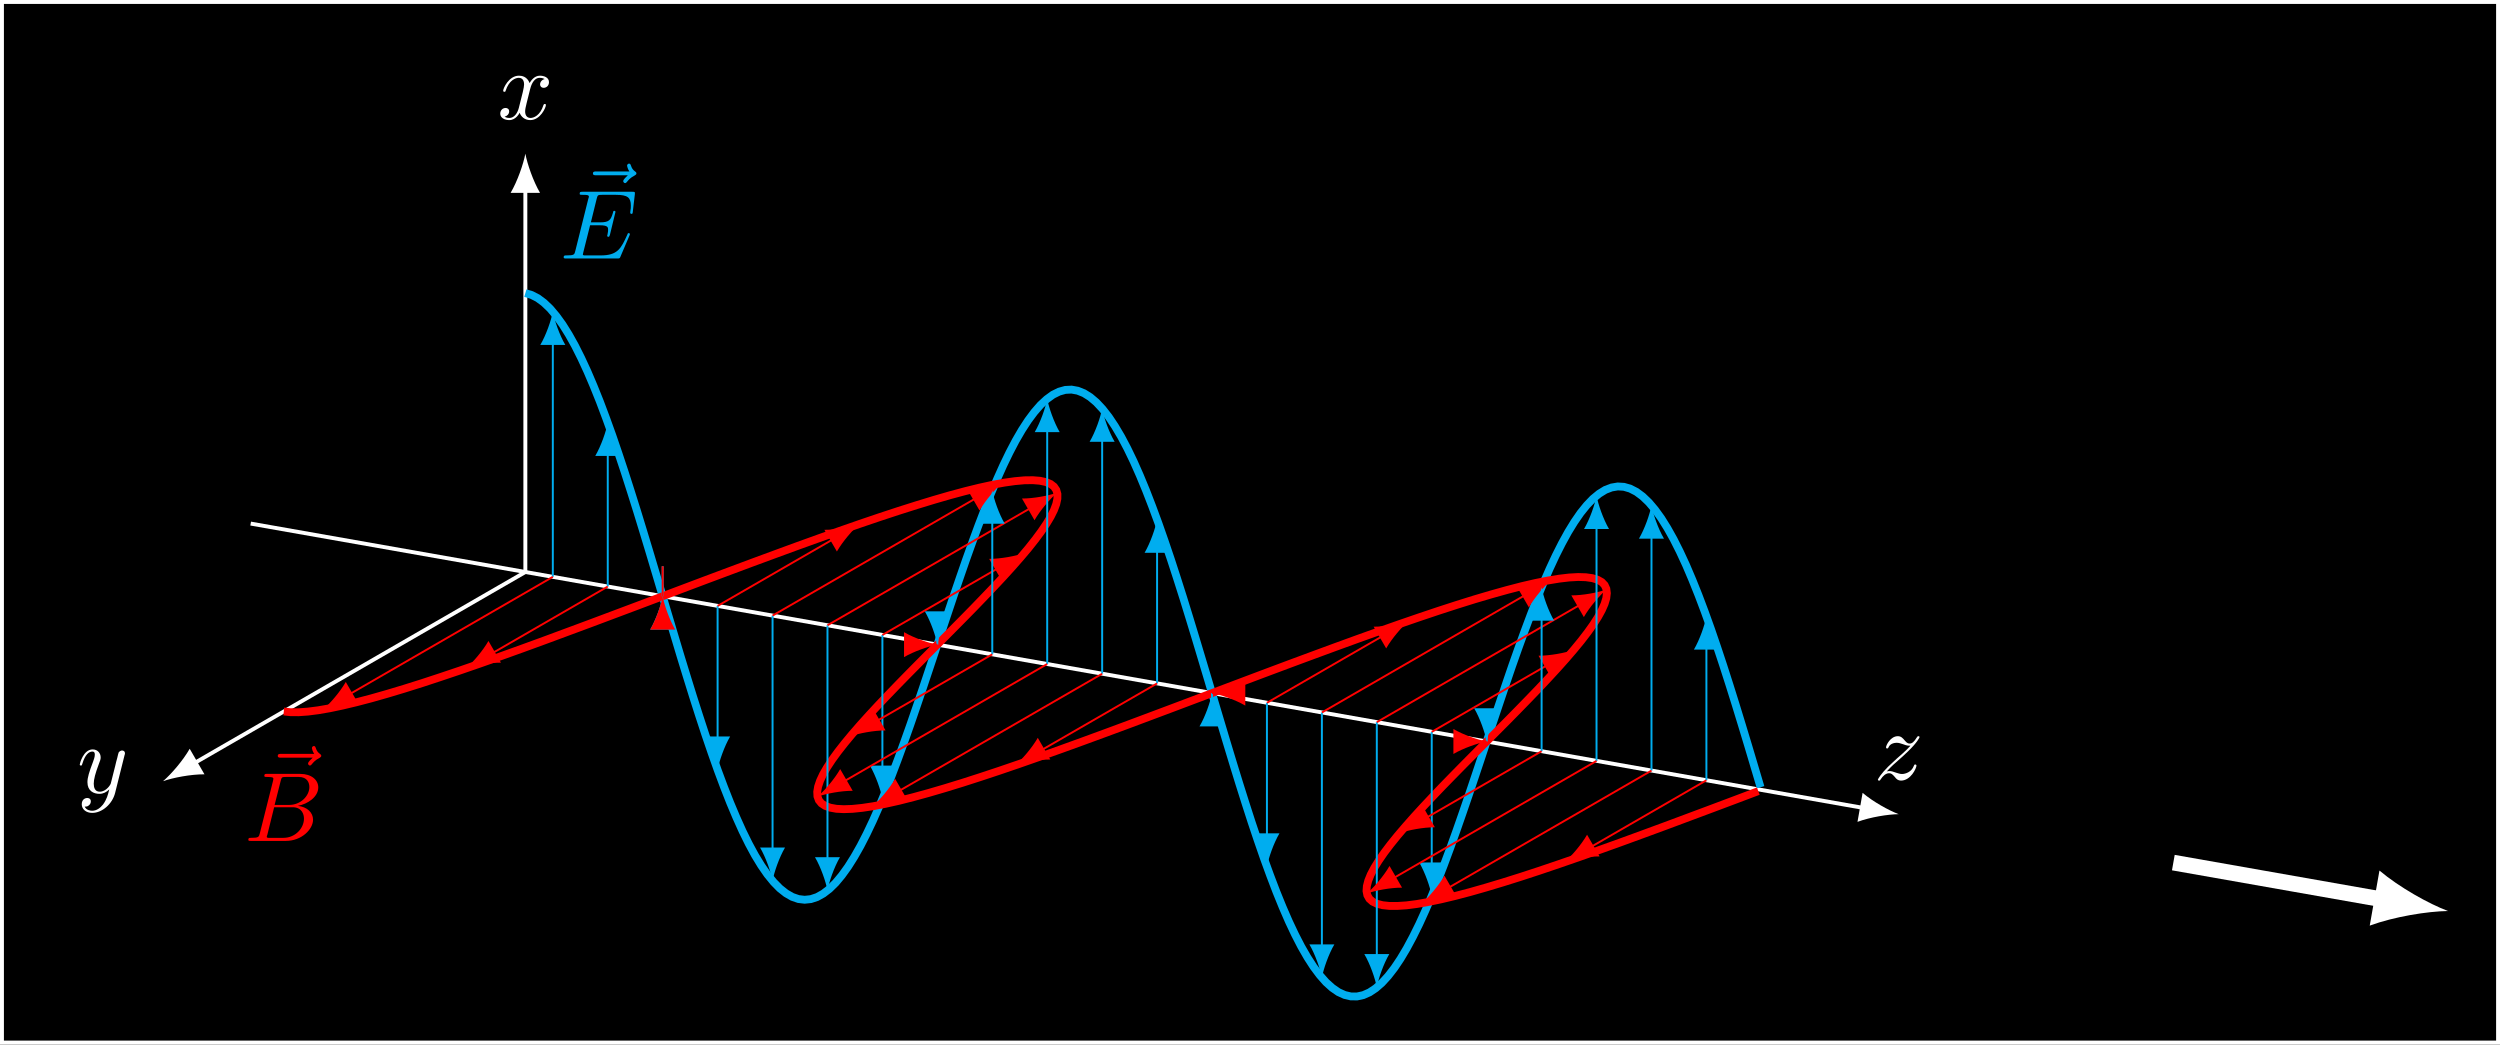 <?xml version="1.0" encoding="UTF-8"?>
<svg xmlns="http://www.w3.org/2000/svg" xmlns:xlink="http://www.w3.org/1999/xlink" width="254.092pt" height="106.165pt" viewBox="0 0 254.092 106.165" version="1.1">
<rect x="0" y="0" width="254.092" height="106.165" fill="#333333" stroke="none"/>
<defs>
<g>
<symbol overflow="visible" id="glyph0-0">
<path style="stroke:none;" d=""/>
</symbol>
<symbol overflow="visible" id="glyph0-1">
<path style="stroke:none;" d="M 1.328 -0.828 C 1.859 -1.406 2.156 -1.656 2.516 -1.969 C 2.516 -1.969 3.125 -2.5 3.484 -2.859 C 4.438 -3.781 4.656 -4.266 4.656 -4.312 C 4.656 -4.406 4.562 -4.406 4.547 -4.406 C 4.469 -4.406 4.453 -4.391 4.391 -4.297 C 4.094 -3.812 3.891 -3.656 3.656 -3.656 C 3.406 -3.656 3.297 -3.812 3.141 -3.984 C 2.953 -4.203 2.781 -4.406 2.453 -4.406 C 1.703 -4.406 1.25 -3.484 1.25 -3.266 C 1.25 -3.219 1.281 -3.156 1.359 -3.156 C 1.453 -3.156 1.469 -3.203 1.5 -3.266 C 1.688 -3.734 2.266 -3.734 2.344 -3.734 C 2.547 -3.734 2.734 -3.672 2.969 -3.594 C 3.375 -3.438 3.484 -3.438 3.734 -3.438 C 3.375 -3.016 2.547 -2.297 2.359 -2.141 L 1.453 -1.297 C 0.781 -0.625 0.422 -0.062 0.422 0.016 C 0.422 0.109 0.531 0.109 0.547 0.109 C 0.625 0.109 0.641 0.094 0.703 -0.016 C 0.938 -0.375 1.234 -0.641 1.562 -0.641 C 1.781 -0.641 1.891 -0.547 2.141 -0.266 C 2.297 -0.047 2.484 0.109 2.766 0.109 C 3.766 0.109 4.344 -1.156 4.344 -1.422 C 4.344 -1.469 4.297 -1.531 4.219 -1.531 C 4.125 -1.531 4.109 -1.469 4.078 -1.391 C 3.844 -0.75 3.203 -0.562 2.875 -0.562 C 2.688 -0.562 2.5 -0.625 2.297 -0.688 C 1.953 -0.812 1.797 -0.859 1.594 -0.859 C 1.578 -0.859 1.422 -0.859 1.328 -0.828 Z M 1.328 -0.828 "/>
</symbol>
<symbol overflow="visible" id="glyph0-2">
<path style="stroke:none;" d="M 3.328 -3.016 C 3.391 -3.266 3.625 -4.188 4.312 -4.188 C 4.359 -4.188 4.609 -4.188 4.812 -4.062 C 4.531 -4 4.344 -3.766 4.344 -3.516 C 4.344 -3.359 4.453 -3.172 4.719 -3.172 C 4.938 -3.172 5.25 -3.344 5.25 -3.75 C 5.25 -4.266 4.672 -4.406 4.328 -4.406 C 3.75 -4.406 3.406 -3.875 3.281 -3.656 C 3.031 -4.312 2.5 -4.406 2.203 -4.406 C 1.172 -4.406 0.594 -3.125 0.594 -2.875 C 0.594 -2.766 0.703 -2.766 0.719 -2.766 C 0.797 -2.766 0.828 -2.797 0.844 -2.875 C 1.188 -3.938 1.844 -4.188 2.188 -4.188 C 2.375 -4.188 2.719 -4.094 2.719 -3.516 C 2.719 -3.203 2.547 -2.547 2.188 -1.141 C 2.031 -0.531 1.672 -0.109 1.234 -0.109 C 1.172 -0.109 0.953 -0.109 0.734 -0.234 C 0.984 -0.297 1.203 -0.5 1.203 -0.781 C 1.203 -1.047 0.984 -1.125 0.844 -1.125 C 0.531 -1.125 0.297 -0.875 0.297 -0.547 C 0.297 -0.094 0.781 0.109 1.219 0.109 C 1.891 0.109 2.25 -0.594 2.266 -0.641 C 2.391 -0.281 2.75 0.109 3.344 0.109 C 4.375 0.109 4.938 -1.172 4.938 -1.422 C 4.938 -1.531 4.859 -1.531 4.828 -1.531 C 4.734 -1.531 4.719 -1.484 4.688 -1.422 C 4.359 -0.344 3.688 -0.109 3.375 -0.109 C 2.984 -0.109 2.828 -0.422 2.828 -0.766 C 2.828 -0.984 2.875 -1.203 2.984 -1.641 Z M 3.328 -3.016 "/>
</symbol>
<symbol overflow="visible" id="glyph0-3">
<path style="stroke:none;" d="M 4.844 -3.797 C 4.891 -3.938 4.891 -3.953 4.891 -4.031 C 4.891 -4.203 4.75 -4.297 4.594 -4.297 C 4.5 -4.297 4.344 -4.234 4.25 -4.094 C 4.234 -4.031 4.141 -3.734 4.109 -3.547 C 4.031 -3.297 3.969 -3.016 3.906 -2.75 L 3.453 -0.953 C 3.422 -0.812 2.984 -0.109 2.328 -0.109 C 1.828 -0.109 1.719 -0.547 1.719 -0.922 C 1.719 -1.375 1.891 -2 2.219 -2.875 C 2.375 -3.281 2.422 -3.391 2.422 -3.594 C 2.422 -4.031 2.109 -4.406 1.609 -4.406 C 0.656 -4.406 0.297 -2.953 0.297 -2.875 C 0.297 -2.766 0.391 -2.766 0.406 -2.766 C 0.516 -2.766 0.516 -2.797 0.562 -2.953 C 0.844 -3.891 1.234 -4.188 1.578 -4.188 C 1.656 -4.188 1.828 -4.188 1.828 -3.875 C 1.828 -3.625 1.719 -3.359 1.656 -3.172 C 1.25 -2.109 1.078 -1.547 1.078 -1.078 C 1.078 -0.188 1.703 0.109 2.297 0.109 C 2.688 0.109 3.016 -0.062 3.297 -0.344 C 3.172 0.172 3.047 0.672 2.656 1.203 C 2.391 1.531 2.016 1.828 1.562 1.828 C 1.422 1.828 0.969 1.797 0.797 1.406 C 0.953 1.406 1.094 1.406 1.219 1.281 C 1.328 1.203 1.422 1.062 1.422 0.875 C 1.422 0.562 1.156 0.531 1.062 0.531 C 0.828 0.531 0.5 0.688 0.5 1.172 C 0.5 1.672 0.938 2.047 1.562 2.047 C 2.578 2.047 3.609 1.141 3.891 0.016 Z M 4.844 -3.797 "/>
</symbol>
<symbol overflow="visible" id="glyph0-4">
<path style="stroke:none;" d="M 5.359 -5.938 C 5.219 -5.797 4.891 -5.516 4.891 -5.344 C 4.891 -5.25 4.984 -5.141 5.078 -5.141 C 5.172 -5.141 5.219 -5.219 5.281 -5.281 C 5.391 -5.422 5.625 -5.703 6.062 -5.922 C 6.125 -5.969 6.234 -6.016 6.234 -6.125 C 6.234 -6.234 6.156 -6.281 6.094 -6.328 C 5.875 -6.484 5.766 -6.656 5.688 -6.891 C 5.656 -6.984 5.625 -7.125 5.484 -7.125 C 5.344 -7.125 5.281 -6.984 5.281 -6.906 C 5.281 -6.859 5.359 -6.547 5.516 -6.328 L 2.156 -6.328 C 2 -6.328 1.812 -6.328 1.812 -6.125 C 1.812 -5.938 2 -5.938 2.156 -5.938 Z M 5.359 -5.938 "/>
</symbol>
<symbol overflow="visible" id="glyph0-5">
<path style="stroke:none;" d="M 7.062 -2.328 C 7.078 -2.375 7.109 -2.438 7.109 -2.469 C 7.109 -2.469 7.109 -2.578 6.984 -2.578 C 6.891 -2.578 6.875 -2.516 6.859 -2.453 C 6.203 -0.984 5.844 -0.312 4.141 -0.312 L 2.688 -0.312 C 2.547 -0.312 2.516 -0.312 2.469 -0.312 C 2.359 -0.328 2.328 -0.344 2.328 -0.422 C 2.328 -0.453 2.328 -0.469 2.375 -0.641 L 3.062 -3.375 L 4.047 -3.375 C 4.891 -3.375 4.891 -3.156 4.891 -2.906 C 4.891 -2.844 4.891 -2.719 4.828 -2.422 C 4.812 -2.375 4.797 -2.344 4.797 -2.312 C 4.797 -2.266 4.828 -2.203 4.922 -2.203 C 5 -2.203 5.031 -2.25 5.078 -2.406 L 5.641 -4.734 C 5.641 -4.797 5.594 -4.844 5.516 -4.844 C 5.438 -4.844 5.406 -4.781 5.391 -4.672 C 5.172 -3.906 5 -3.672 4.078 -3.672 L 3.141 -3.672 L 3.734 -6.078 C 3.828 -6.438 3.844 -6.469 4.281 -6.469 L 5.688 -6.469 C 6.891 -6.469 7.203 -6.188 7.203 -5.359 C 7.203 -5.125 7.203 -5.109 7.156 -4.828 C 7.156 -4.781 7.141 -4.703 7.141 -4.656 C 7.141 -4.609 7.172 -4.531 7.266 -4.531 C 7.375 -4.531 7.391 -4.594 7.406 -4.781 L 7.609 -6.516 C 7.641 -6.781 7.594 -6.781 7.344 -6.781 L 2.297 -6.781 C 2.109 -6.781 2 -6.781 2 -6.578 C 2 -6.469 2.094 -6.469 2.281 -6.469 C 2.656 -6.469 2.938 -6.469 2.938 -6.297 C 2.938 -6.25 2.938 -6.234 2.875 -6.047 L 1.562 -0.781 C 1.469 -0.391 1.453 -0.312 0.656 -0.312 C 0.484 -0.312 0.375 -0.312 0.375 -0.125 C 0.375 0 0.469 0 0.656 0 L 5.828 0 C 6.062 0 6.078 -0.016 6.141 -0.172 Z M 7.062 -2.328 "/>
</symbol>
<symbol overflow="visible" id="glyph0-6">
<path style="stroke:none;" d="M 1.594 -0.781 C 1.5 -0.391 1.469 -0.312 0.688 -0.312 C 0.516 -0.312 0.422 -0.312 0.422 -0.109 C 0.422 0 0.516 0 0.688 0 L 4.25 0 C 5.828 0 7 -1.172 7 -2.156 C 7 -2.875 6.422 -3.453 5.453 -3.562 C 6.484 -3.75 7.531 -4.484 7.531 -5.438 C 7.531 -6.172 6.875 -6.812 5.688 -6.812 L 2.328 -6.812 C 2.141 -6.812 2.047 -6.812 2.047 -6.609 C 2.047 -6.5 2.141 -6.5 2.328 -6.5 C 2.344 -6.5 2.531 -6.5 2.703 -6.484 C 2.875 -6.453 2.969 -6.453 2.969 -6.312 C 2.969 -6.281 2.953 -6.25 2.938 -6.125 Z M 3.094 -3.656 L 3.719 -6.125 C 3.812 -6.469 3.828 -6.5 4.25 -6.5 L 5.547 -6.5 C 6.422 -6.5 6.625 -5.906 6.625 -5.469 C 6.625 -4.594 5.766 -3.656 4.562 -3.656 Z M 2.656 -0.312 C 2.516 -0.312 2.5 -0.312 2.438 -0.312 C 2.328 -0.328 2.297 -0.344 2.297 -0.422 C 2.297 -0.453 2.297 -0.469 2.359 -0.641 L 3.047 -3.422 L 4.922 -3.422 C 5.875 -3.422 6.078 -2.688 6.078 -2.266 C 6.078 -1.281 5.188 -0.312 4 -0.312 Z M 2.656 -0.312 "/>
</symbol>
</g>
<clipPath id="clip1">
  <path d="M 0 0 L 254.094 0 L 254.094 106.164 L 0 106.164 Z M 0 0 "/>
</clipPath>
<clipPath id="clip2">
  <path d="M 198 65 L 254.094 65 L 254.094 106.164 L 198 106.164 Z M 198 65 "/>
</clipPath>
<clipPath id="clip3">
  <path d="M 42 18 L 191 18 L 191 106.164 L 42 106.164 Z M 42 18 "/>
</clipPath>
</defs>
<g id="surface1">
<path style=" stroke:none;fill-rule:nonzero;fill:rgb(0%,0%,0%);fill-opacity:1;" d="M 0.199 105.965 L 0.199 0.199 L 253.895 0.199 L 253.895 105.965 Z M 0.199 105.965 "/>
<g clip-path="url(#clip1)" clip-rule="nonzero">
<path style="fill:none;stroke-width:0.399;stroke-linecap:butt;stroke-linejoin:miter;stroke:rgb(100%,100%,100%);stroke-opacity:1;stroke-miterlimit:10;" d="M -53.195 -47.827 L -53.195 57.939 L 200.501 57.939 L 200.501 -47.827 Z M -53.195 -47.827 " transform="matrix(1,0,0,-1,53.394,58.138)"/>
</g>
<path style="fill:none;stroke-width:0.399;stroke-linecap:butt;stroke-linejoin:miter;stroke:rgb(100%,100%,100%);stroke-opacity:1;stroke-miterlimit:10;" d="M -27.917 4.923 L 136.047 -23.987 " transform="matrix(1,0,0,-1,53.394,58.138)"/>
<path style=" stroke:none;fill-rule:nonzero;fill:rgb(100%,100%,100%);fill-opacity:1;" d="M 192.977 82.75 C 191.965 82.367 190.363 81.48 189.309 80.582 L 188.789 83.531 C 190.086 83.051 191.895 82.762 192.977 82.75 "/>
<g style="fill:rgb(100%,100%,100%);fill-opacity:1;">
  <use xlink:href="#glyph0-1" x="190.439" y="79.229"/>
</g>
<path style="fill:none;stroke-width:0.399;stroke-linecap:butt;stroke-linejoin:miter;stroke:rgb(100%,100%,100%);stroke-opacity:1;stroke-miterlimit:10;" d="M 0.001 0.001 L 0.001 38.935 " transform="matrix(1,0,0,-1,53.394,58.138)"/>
<path style=" stroke:none;fill-rule:nonzero;fill:rgb(100%,100%,100%);fill-opacity:1;" d="M 53.395 15.617 C 53.195 16.68 52.598 18.406 51.898 19.602 L 54.887 19.602 C 54.191 18.406 53.594 16.68 53.395 15.617 "/>
<g style="fill:rgb(100%,100%,100%);fill-opacity:1;">
  <use xlink:href="#glyph0-2" x="50.547" y="12.098"/>
</g>
<path style="fill:none;stroke-width:0.399;stroke-linecap:butt;stroke-linejoin:miter;stroke:rgb(100%,100%,100%);stroke-opacity:1;stroke-miterlimit:10;" d="M 0.001 0.001 L -33.706 -19.46 " transform="matrix(1,0,0,-1,53.394,58.138)"/>
<path style=" stroke:none;fill-rule:nonzero;fill:rgb(100%,100%,100%);fill-opacity:1;" d="M 16.57 79.398 C 17.594 79.039 19.395 78.691 20.781 78.699 L 19.281 76.102 C 18.594 77.305 17.395 78.691 16.57 79.398 "/>
<g style="fill:rgb(100%,100%,100%);fill-opacity:1;">
  <use xlink:href="#glyph0-3" x="7.809" y="80.574"/>
</g>
<g clip-path="url(#clip2)" clip-rule="nonzero">
<path style="fill:none;stroke-width:1.594;stroke-linecap:butt;stroke-linejoin:miter;stroke:rgb(100%,100%,100%);stroke-opacity:1;stroke-miterlimit:10;" d="M 167.497 -29.534 L 188.696 -33.272 " transform="matrix(1,0,0,-1,53.394,58.138)"/>
</g>
<path style=" stroke:none;fill-rule:nonzero;fill:rgb(100%,100%,100%);fill-opacity:1;" d="M 248.809 92.594 C 246.883 91.871 243.848 90.18 241.84 88.48 L 240.852 94.078 C 243.32 93.164 246.754 92.617 248.809 92.594 "/>
<g clip-path="url(#clip3)" clip-rule="nonzero">
<path style="fill:none;stroke-width:0.797;stroke-linecap:butt;stroke-linejoin:miter;stroke:rgb(0%,67.839%,93.729%);stroke-opacity:1;stroke-miterlimit:10;" d="M 0.001 28.345 L 0.629 28.161 L 1.262 27.837 L 1.891 27.372 L 2.524 26.767 L 3.153 26.021 L 3.786 25.146 L 4.415 24.138 L 5.047 23.005 L 5.676 21.751 L 6.309 20.384 L 6.938 18.908 L 7.571 17.333 L 8.2 15.661 L 8.833 13.904 L 9.461 12.068 L 10.094 10.161 L 10.723 8.197 L 11.356 6.181 L 11.985 4.126 L 12.618 2.036 L 13.247 -0.073 L 13.879 -2.194 L 14.508 -4.315 L 15.141 -6.428 L 15.77 -8.526 L 16.403 -10.589 L 17.032 -12.616 L 17.665 -14.596 L 18.294 -16.518 L 18.926 -18.37 L 19.555 -20.147 L 20.188 -21.842 L 20.817 -23.444 L 21.45 -24.944 L 22.079 -26.342 L 22.711 -27.624 L 23.34 -28.788 L 23.973 -29.827 L 24.602 -30.737 L 25.235 -31.514 L 25.864 -32.155 L 26.497 -32.655 L 27.126 -33.018 L 27.758 -33.237 L 28.387 -33.311 L 29.02 -33.245 L 29.649 -33.038 L 30.282 -32.686 L 30.911 -32.202 L 31.544 -31.581 L 32.172 -30.827 L 32.805 -29.948 L 33.434 -28.948 L 34.067 -27.831 L 34.696 -26.604 L 35.329 -25.272 L 35.958 -23.846 L 36.59 -22.335 L 37.219 -20.741 L 37.852 -19.073 L 38.481 -17.346 L 39.114 -15.565 L 39.743 -13.737 L 40.376 -11.878 L 41.004 -9.995 L 41.637 -8.1 L 42.266 -6.202 L 42.899 -4.307 L 43.528 -2.428 L 44.161 -0.577 L 44.79 1.24 L 45.422 3.009 L 46.051 4.724 L 46.684 6.372 L 47.313 7.947 L 47.946 9.439 L 48.575 10.841 L 49.208 12.15 L 49.836 13.349 L 50.469 14.439 L 51.098 15.408 L 51.731 16.255 L 52.36 16.978 L 52.993 17.564 L 53.622 18.021 L 54.254 18.333 L 54.883 18.509 L 55.516 18.54 L 56.145 18.427 L 56.778 18.173 L 57.407 17.779 L 58.04 17.243 L 58.669 16.568 L 59.301 15.759 L 59.93 14.814 L 60.563 13.743 L 61.192 12.552 L 61.825 11.24 L 62.454 9.818 L 63.086 8.29 L 63.715 6.665 L 64.348 4.95 L 64.977 3.154 L 65.61 1.283 L 66.239 -0.651 L 66.872 -2.643 L 67.501 -4.682 L 68.133 -6.757 L 68.762 -8.854 L 69.395 -10.971 L 70.024 -13.096 L 70.657 -15.214 L 71.286 -17.319 L 71.918 -19.401 L 72.547 -21.448 L 73.18 -23.452 L 73.809 -25.405 L 74.442 -27.292 L 75.071 -29.108 L 75.704 -30.846 L 76.333 -32.495 L 76.965 -34.05 L 77.594 -35.499 L 78.227 -36.839 L 78.856 -38.061 L 79.489 -39.163 L 80.118 -40.139 L 80.751 -40.983 L 81.379 -41.694 L 82.012 -42.264 L 82.641 -42.698 L 83.274 -42.987 L 83.903 -43.135 L 84.536 -43.139 L 85.165 -43.003 L 85.797 -42.725 L 86.426 -42.307 L 87.059 -41.753 L 87.688 -41.065 L 88.321 -40.249 L 88.95 -39.311 L 89.583 -38.249 L 90.211 -37.077 L 90.844 -35.8 L 91.473 -34.421 L 92.106 -32.948 L 92.735 -31.393 L 93.368 -29.764 L 93.997 -28.065 L 94.629 -26.311 L 95.258 -24.507 L 95.891 -22.663 L 96.52 -20.792 L 97.153 -18.897 L 97.782 -16.999 L 98.415 -15.1 L 99.047 -13.214 L 99.676 -11.346 L 100.305 -9.51 L 100.938 -7.717 L 101.571 -5.975 L 102.2 -4.292 L 102.833 -2.678 L 103.461 -1.143 L 104.094 0.306 L 104.723 1.661 L 105.356 2.915 L 105.985 4.06 L 106.618 5.091 L 107.247 6.001 L 107.879 6.786 L 108.508 7.443 L 109.141 7.962 L 109.77 8.349 L 110.403 8.591 L 111.032 8.697 L 111.665 8.658 L 112.293 8.474 L 112.926 8.15 L 113.555 7.685 L 114.188 7.079 L 114.817 6.337 L 115.45 5.462 L 116.079 4.454 L 116.711 3.322 L 117.34 2.072 L 117.973 0.704 L 118.602 -0.772 L 119.235 -2.35 L 119.864 -4.018 L 120.497 -5.776 L 121.126 -7.612 L 121.758 -9.518 L 122.387 -11.479 L 123.02 -13.499 L 123.649 -15.553 L 124.282 -17.643 L 124.911 -19.753 L 125.543 -21.874 " transform="matrix(1,0,0,-1,53.394,58.138)"/>
</g>
<path style="fill:none;stroke-width:0.797;stroke-linecap:butt;stroke-linejoin:miter;stroke:rgb(100%,0%,0%);stroke-opacity:1;stroke-miterlimit:10;" d="M -24.55 -14.175 L -23.855 -14.249 L -23.039 -14.253 L -22.101 -14.186 L -21.042 -14.05 L -19.863 -13.846 L -18.57 -13.573 L -17.164 -13.237 L -15.648 -12.839 L -14.027 -12.378 L -12.308 -11.862 L -10.496 -11.292 L -8.597 -10.667 L -6.613 -9.999 L -4.558 -9.288 L -2.433 -8.538 L -0.249 -7.753 L 1.989 -6.936 L 4.266 -6.092 L 6.583 -5.233 L 8.926 -4.354 L 11.29 -3.467 L 16.032 -1.678 L 18.395 -0.788 L 20.747 0.091 L 23.071 0.958 L 25.36 1.802 L 27.606 2.626 L 29.805 3.419 L 31.946 4.181 L 34.02 4.904 L 36.02 5.583 L 37.942 6.216 L 39.778 6.798 L 41.52 7.329 L 43.165 7.806 L 44.708 8.22 L 46.141 8.572 L 47.465 8.861 L 48.672 9.083 L 49.762 9.236 L 50.731 9.322 L 51.579 9.333 L 52.301 9.275 L 52.903 9.146 L 53.379 8.947 L 53.731 8.677 L 53.965 8.333 L 54.079 7.923 L 54.075 7.447 L 53.958 6.904 L 53.731 6.298 L 53.399 5.63 L 52.965 4.904 L 52.438 4.126 L 51.821 3.294 L 51.122 2.411 L 50.344 1.49 L 49.497 0.525 L 48.59 -0.475 L 47.626 -1.507 L 46.618 -2.561 L 45.575 -3.643 L 44.497 -4.741 L 43.403 -5.846 L 41.184 -8.081 L 40.079 -9.194 L 38.985 -10.3 L 37.915 -11.393 L 36.879 -12.467 L 35.879 -13.518 L 34.93 -14.542 L 34.036 -15.534 L 33.208 -16.487 L 32.45 -17.401 L 31.77 -18.268 L 31.172 -19.089 L 30.669 -19.854 L 30.258 -20.565 L 29.954 -21.217 L 29.754 -21.811 L 29.665 -22.339 L 29.688 -22.799 L 29.829 -23.19 L 30.094 -23.514 L 30.477 -23.768 L 30.985 -23.952 L 31.614 -24.065 L 32.368 -24.104 L 33.247 -24.073 L 34.243 -23.971 L 35.364 -23.803 L 36.598 -23.561 L 37.95 -23.26 L 39.411 -22.889 L 40.977 -22.46 L 42.649 -21.971 L 44.415 -21.428 L 46.27 -20.831 L 48.215 -20.186 L 50.235 -19.495 L 52.325 -18.764 L 54.481 -17.995 L 56.692 -17.194 L 58.95 -16.366 L 61.251 -15.514 L 63.579 -14.643 L 65.934 -13.76 L 68.301 -12.866 L 70.672 -11.975 L 73.043 -11.081 L 75.399 -10.194 L 77.739 -9.319 L 80.047 -8.464 L 82.317 -7.628 L 84.54 -6.819 L 86.711 -6.042 L 88.821 -5.3 L 90.856 -4.6 L 92.821 -3.94 L 94.7 -3.331 L 96.489 -2.772 L 98.184 -2.272 L 99.778 -1.827 L 101.266 -1.44 L 102.649 -1.12 L 103.915 -0.866 L 105.063 -0.678 L 106.094 -0.557 L 107.001 -0.507 L 107.786 -0.53 L 108.45 -0.624 L 108.989 -0.788 L 109.403 -1.022 L 109.696 -1.331 L 109.868 -1.706 L 109.922 -2.151 L 109.864 -2.659 L 109.692 -3.233 L 109.411 -3.87 L 109.028 -4.569 L 108.547 -5.323 L 107.973 -6.128 L 107.317 -6.983 L 106.575 -7.885 L 105.762 -8.831 L 104.887 -9.811 L 103.95 -10.827 L 102.965 -11.874 L 101.934 -12.944 L 100.876 -14.03 L 99.79 -15.135 L 98.684 -16.245 L 96.465 -18.479 L 95.364 -19.589 L 94.282 -20.69 L 93.227 -21.772 L 92.208 -22.839 L 91.235 -23.874 L 90.313 -24.882 L 89.45 -25.858 L 88.653 -26.792 L 87.934 -27.682 L 87.293 -28.526 L 86.743 -29.323 L 86.286 -30.061 L 85.926 -30.745 L 85.672 -31.366 L 85.528 -31.924 L 85.493 -32.421 L 85.579 -32.846 L 85.778 -33.206 L 86.102 -33.495 L 86.547 -33.714 L 87.114 -33.862 L 87.805 -33.936 L 88.622 -33.94 L 89.559 -33.878 L 90.618 -33.741 L 91.797 -33.534 L 93.09 -33.264 L 94.497 -32.928 L 96.012 -32.53 L 97.629 -32.069 L 99.348 -31.553 L 101.161 -30.983 L 103.059 -30.362 L 105.043 -29.69 L 107.098 -28.979 L 109.223 -28.229 L 111.407 -27.444 L 113.641 -26.628 L 115.922 -25.788 L 118.239 -24.924 L 120.583 -24.049 L 122.942 -23.163 L 125.313 -22.268 " transform="matrix(1,0,0,-1,53.394,58.138)"/>
<path style="fill:none;stroke-width:0.199;stroke-linecap:butt;stroke-linejoin:miter;stroke:rgb(0%,67.839%,93.729%);stroke-opacity:1;stroke-miterlimit:10;" d="M 2.793 -0.491 L 2.793 23.419 " transform="matrix(1,0,0,-1,53.394,58.138)"/>
<path style=" stroke:none;fill-rule:nonzero;fill:rgb(0%,67.839%,93.729%);fill-opacity:1;" d="M 56.188 31.672 C 56.016 32.574 55.508 34.043 54.914 35.059 L 57.457 35.059 C 56.863 34.043 56.355 32.574 56.188 31.672 "/>
<path style="fill:none;stroke-width:0.199;stroke-linecap:butt;stroke-linejoin:miter;stroke:rgb(100%,0%,0%);stroke-opacity:1;stroke-miterlimit:10;" d="M 2.793 -0.491 L -17.906 -12.444 " transform="matrix(1,0,0,-1,53.394,58.138)"/>
<path style=" stroke:none;fill-rule:nonzero;fill:rgb(100%,0%,0%);fill-opacity:1;" d="M 32.84 72.109 C 33.707 71.805 35.238 71.508 36.418 71.516 L 35.145 69.309 C 34.559 70.332 33.539 71.508 32.84 72.109 "/>
<path style="fill:none;stroke-width:0.199;stroke-linecap:butt;stroke-linejoin:miter;stroke:rgb(0%,67.839%,93.729%);stroke-opacity:1;stroke-miterlimit:10;" d="M 8.376 -1.475 L 8.376 12.138 " transform="matrix(1,0,0,-1,53.394,58.138)"/>
<path style=" stroke:none;fill-rule:nonzero;fill:rgb(0%,67.839%,93.729%);fill-opacity:1;" d="M 61.77 42.953 C 61.602 43.855 61.09 45.324 60.5 46.34 L 63.039 46.34 C 62.445 45.324 61.938 43.855 61.77 42.953 "/>
<path style="fill:none;stroke-width:0.199;stroke-linecap:butt;stroke-linejoin:miter;stroke:rgb(100%,0%,0%);stroke-opacity:1;stroke-miterlimit:10;" d="M 8.376 -1.475 L -3.406 -8.28 " transform="matrix(1,0,0,-1,53.394,58.138)"/>
<path style=" stroke:none;fill-rule:nonzero;fill:rgb(100%,0%,0%);fill-opacity:1;" d="M 47.34 67.945 C 48.211 67.641 49.738 67.344 50.918 67.352 L 49.645 65.145 C 49.059 66.168 48.039 67.344 47.34 67.945 "/>
<path style="fill:none;stroke-width:0.199;stroke-linecap:butt;stroke-linejoin:miter;stroke:rgb(0%,67.839%,93.729%);stroke-opacity:1;stroke-miterlimit:10;" d="M 13.958 -2.46 L 13.958 0.587 " transform="matrix(1,0,0,-1,53.394,58.138)"/>
<path style=" stroke:none;fill-rule:nonzero;fill:rgb(0%,67.839%,93.729%);fill-opacity:1;" d="M 67.352 60.598 C 67.184 61.504 66.676 62.969 66.082 63.988 L 68.621 63.988 C 68.031 62.969 67.523 61.504 67.352 60.598 "/>
<path style="fill:none;stroke-width:0.199;stroke-linecap:butt;stroke-linejoin:miter;stroke:rgb(100%,0%,0%);stroke-opacity:1;stroke-miterlimit:10;" d="M 13.958 -2.46 L 13.958 0.587 " transform="matrix(1,0,0,-1,53.394,58.138)"/>
<path style=" stroke:none;fill-rule:nonzero;fill:rgb(100%,0%,0%);fill-opacity:1;" d="M 67.352 60.598 C 67.184 61.504 66.676 62.969 66.082 63.988 L 68.621 63.988 C 68.031 62.969 67.523 61.504 67.352 60.598 "/>
<path style="fill:none;stroke-width:0.199;stroke-linecap:butt;stroke-linejoin:miter;stroke:rgb(0%,67.839%,93.729%);stroke-opacity:1;stroke-miterlimit:10;" d="M 19.54 -3.444 L 19.54 -17.057 " transform="matrix(1,0,0,-1,53.394,58.138)"/>
<path style=" stroke:none;fill-rule:nonzero;fill:rgb(0%,67.839%,93.729%);fill-opacity:1;" d="M 72.934 78.246 C 73.105 77.34 73.613 75.875 74.207 74.855 L 71.664 74.855 C 72.258 75.875 72.766 77.34 72.934 78.246 "/>
<path style="fill:none;stroke-width:0.199;stroke-linecap:butt;stroke-linejoin:miter;stroke:rgb(100%,0%,0%);stroke-opacity:1;stroke-miterlimit:10;" d="M 19.54 -3.444 L 31.321 3.357 " transform="matrix(1,0,0,-1,53.394,58.138)"/>
<path style=" stroke:none;fill-rule:nonzero;fill:rgb(100%,0%,0%);fill-opacity:1;" d="M 87.363 53.254 C 86.496 53.559 84.965 53.855 83.785 53.848 L 85.059 56.055 C 85.645 55.031 86.664 53.852 87.363 53.254 "/>
<path style="fill:none;stroke-width:0.199;stroke-linecap:butt;stroke-linejoin:miter;stroke:rgb(0%,67.839%,93.729%);stroke-opacity:1;stroke-miterlimit:10;" d="M 25.126 -4.428 L 25.126 -28.339 " transform="matrix(1,0,0,-1,53.394,58.138)"/>
<path style=" stroke:none;fill-rule:nonzero;fill:rgb(0%,67.839%,93.729%);fill-opacity:1;" d="M 78.52 89.527 C 78.688 88.625 79.195 87.156 79.789 86.141 L 77.25 86.141 C 77.84 87.156 78.348 88.625 78.52 89.527 "/>
<path style="fill:none;stroke-width:0.199;stroke-linecap:butt;stroke-linejoin:miter;stroke:rgb(100%,0%,0%);stroke-opacity:1;stroke-miterlimit:10;" d="M 25.126 -4.428 L 45.825 7.521 " transform="matrix(1,0,0,-1,53.394,58.138)"/>
<path style=" stroke:none;fill-rule:nonzero;fill:rgb(100%,0%,0%);fill-opacity:1;" d="M 101.867 49.09 C 100.996 49.395 99.465 49.688 98.285 49.684 L 99.559 51.891 C 100.145 50.867 101.164 49.688 101.867 49.09 "/>
<path style="fill:none;stroke-width:0.199;stroke-linecap:butt;stroke-linejoin:miter;stroke:rgb(0%,67.839%,93.729%);stroke-opacity:1;stroke-miterlimit:10;" d="M 30.708 -5.413 L 30.708 -29.327 " transform="matrix(1,0,0,-1,53.394,58.138)"/>
<path style=" stroke:none;fill-rule:nonzero;fill:rgb(0%,67.839%,93.729%);fill-opacity:1;" d="M 84.102 90.512 C 84.27 89.609 84.777 88.141 85.371 87.125 L 82.832 87.125 C 83.426 88.141 83.934 89.609 84.102 90.512 "/>
<path style="fill:none;stroke-width:0.199;stroke-linecap:butt;stroke-linejoin:miter;stroke:rgb(100%,0%,0%);stroke-opacity:1;stroke-miterlimit:10;" d="M 30.708 -5.413 L 51.407 6.536 " transform="matrix(1,0,0,-1,53.394,58.138)"/>
<path style=" stroke:none;fill-rule:nonzero;fill:rgb(100%,0%,0%);fill-opacity:1;" d="M 107.449 50.074 C 106.578 50.379 105.051 50.672 103.871 50.668 L 105.145 52.875 C 105.73 51.852 106.75 50.672 107.449 50.074 "/>
<path style="fill:none;stroke-width:0.199;stroke-linecap:butt;stroke-linejoin:miter;stroke:rgb(0%,67.839%,93.729%);stroke-opacity:1;stroke-miterlimit:10;" d="M 36.29 -6.397 L 36.29 -20.014 " transform="matrix(1,0,0,-1,53.394,58.138)"/>
<path style=" stroke:none;fill-rule:nonzero;fill:rgb(0%,67.839%,93.729%);fill-opacity:1;" d="M 89.684 81.199 C 89.855 80.297 90.363 78.828 90.957 77.812 L 88.414 77.812 C 89.008 78.828 89.516 80.297 89.684 81.199 "/>
<path style="fill:none;stroke-width:0.199;stroke-linecap:butt;stroke-linejoin:miter;stroke:rgb(100%,0%,0%);stroke-opacity:1;stroke-miterlimit:10;" d="M 36.29 -6.397 L 48.071 0.404 " transform="matrix(1,0,0,-1,53.394,58.138)"/>
<path style=" stroke:none;fill-rule:nonzero;fill:rgb(100%,0%,0%);fill-opacity:1;" d="M 104.117 56.207 C 103.246 56.512 101.715 56.805 100.535 56.801 L 101.809 59.008 C 102.395 57.984 103.414 56.805 104.117 56.207 "/>
<path style="fill:none;stroke-width:0.199;stroke-linecap:butt;stroke-linejoin:miter;stroke:rgb(0%,67.839%,93.729%);stroke-opacity:1;stroke-miterlimit:10;" d="M 41.876 -7.382 L 41.876 -4.335 " transform="matrix(1,0,0,-1,53.394,58.138)"/>
<path style=" stroke:none;fill-rule:nonzero;fill:rgb(0%,67.839%,93.729%);fill-opacity:1;" d="M 95.27 65.523 C 95.438 64.621 95.945 63.152 96.539 62.137 L 93.996 62.137 C 94.59 63.152 95.098 64.621 95.27 65.523 "/>
<path style="fill:none;stroke-width:0.199;stroke-linecap:butt;stroke-linejoin:miter;stroke:rgb(100%,0%,0%);stroke-opacity:1;stroke-miterlimit:10;" d="M 41.876 -7.382 L 38.829 -7.382 " transform="matrix(1,0,0,-1,53.394,58.138)"/>
<path style=" stroke:none;fill-rule:nonzero;fill:rgb(100%,0%,0%);fill-opacity:1;" d="M 95.27 65.52 C 94.367 65.352 92.898 64.844 91.883 64.25 L 91.883 66.789 C 92.898 66.199 94.367 65.691 95.27 65.52 "/>
<path style="fill:none;stroke-width:0.199;stroke-linecap:butt;stroke-linejoin:miter;stroke:rgb(0%,67.839%,93.729%);stroke-opacity:1;stroke-miterlimit:10;" d="M 47.458 -8.366 L 47.458 5.243 " transform="matrix(1,0,0,-1,53.394,58.138)"/>
<path style=" stroke:none;fill-rule:nonzero;fill:rgb(0%,67.839%,93.729%);fill-opacity:1;" d="M 100.852 49.848 C 100.684 50.75 100.176 52.219 99.582 53.234 L 102.121 53.234 C 101.527 52.219 101.02 50.75 100.852 49.848 "/>
<path style="fill:none;stroke-width:0.199;stroke-linecap:butt;stroke-linejoin:miter;stroke:rgb(100%,0%,0%);stroke-opacity:1;stroke-miterlimit:10;" d="M 47.458 -8.366 L 35.676 -15.167 " transform="matrix(1,0,0,-1,53.394,58.138)"/>
<path style=" stroke:none;fill-rule:nonzero;fill:rgb(100%,0%,0%);fill-opacity:1;" d="M 86.422 74.836 C 87.293 74.531 88.824 74.234 90.004 74.238 L 88.73 72.031 C 88.145 73.059 87.125 74.234 86.422 74.836 "/>
<path style="fill:none;stroke-width:0.199;stroke-linecap:butt;stroke-linejoin:miter;stroke:rgb(0%,67.839%,93.729%);stroke-opacity:1;stroke-miterlimit:10;" d="M 53.04 -9.35 L 53.04 14.556 " transform="matrix(1,0,0,-1,53.394,58.138)"/>
<path style=" stroke:none;fill-rule:nonzero;fill:rgb(0%,67.839%,93.729%);fill-opacity:1;" d="M 106.434 40.531 C 106.266 41.434 105.758 42.902 105.164 43.918 L 107.703 43.918 C 107.113 42.902 106.605 41.434 106.434 40.531 "/>
<path style="fill:none;stroke-width:0.199;stroke-linecap:butt;stroke-linejoin:miter;stroke:rgb(100%,0%,0%);stroke-opacity:1;stroke-miterlimit:10;" d="M 53.04 -9.35 L 32.344 -21.303 " transform="matrix(1,0,0,-1,53.394,58.138)"/>
<path style=" stroke:none;fill-rule:nonzero;fill:rgb(100%,0%,0%);fill-opacity:1;" d="M 83.09 80.969 C 83.957 80.664 85.488 80.367 86.668 80.375 L 85.395 78.168 C 84.809 79.191 83.789 80.371 83.09 80.969 "/>
<path style="fill:none;stroke-width:0.199;stroke-linecap:butt;stroke-linejoin:miter;stroke:rgb(0%,67.839%,93.729%);stroke-opacity:1;stroke-miterlimit:10;" d="M 58.626 -10.339 L 58.626 13.575 " transform="matrix(1,0,0,-1,53.394,58.138)"/>
<path style=" stroke:none;fill-rule:nonzero;fill:rgb(0%,67.839%,93.729%);fill-opacity:1;" d="M 112.02 41.516 C 111.848 42.418 111.34 43.887 110.746 44.902 L 113.289 44.902 C 112.695 43.887 112.188 42.418 112.02 41.516 "/>
<path style="fill:none;stroke-width:0.199;stroke-linecap:butt;stroke-linejoin:miter;stroke:rgb(100%,0%,0%);stroke-opacity:1;stroke-miterlimit:10;" d="M 58.626 -10.339 L 37.922 -22.288 " transform="matrix(1,0,0,-1,53.394,58.138)"/>
<path style=" stroke:none;fill-rule:nonzero;fill:rgb(100%,0%,0%);fill-opacity:1;" d="M 88.668 81.953 C 89.539 81.648 91.07 81.355 92.25 81.359 L 90.977 79.152 C 90.391 80.176 89.371 81.355 88.668 81.953 "/>
<path style="fill:none;stroke-width:0.199;stroke-linecap:butt;stroke-linejoin:miter;stroke:rgb(0%,67.839%,93.729%);stroke-opacity:1;stroke-miterlimit:10;" d="M 64.208 -11.323 L 64.208 2.294 " transform="matrix(1,0,0,-1,53.394,58.138)"/>
<path style=" stroke:none;fill-rule:nonzero;fill:rgb(0%,67.839%,93.729%);fill-opacity:1;" d="M 117.602 52.797 C 117.43 53.699 116.922 55.168 116.332 56.184 L 118.871 56.184 C 118.277 55.168 117.77 53.699 117.602 52.797 "/>
<path style="fill:none;stroke-width:0.199;stroke-linecap:butt;stroke-linejoin:miter;stroke:rgb(100%,0%,0%);stroke-opacity:1;stroke-miterlimit:10;" d="M 64.208 -11.323 L 52.422 -18.124 " transform="matrix(1,0,0,-1,53.394,58.138)"/>
<path style=" stroke:none;fill-rule:nonzero;fill:rgb(100%,0%,0%);fill-opacity:1;" d="M 103.168 77.793 C 104.039 77.484 105.57 77.191 106.75 77.195 L 105.477 74.988 C 104.891 76.012 103.871 77.191 103.168 77.793 "/>
<path style="fill:none;stroke-width:0.199;stroke-linecap:butt;stroke-linejoin:miter;stroke:rgb(0%,67.839%,93.729%);stroke-opacity:1;stroke-miterlimit:10;" d="M 69.79 -12.307 L 69.79 -15.35 " transform="matrix(1,0,0,-1,53.394,58.138)"/>
<path style=" stroke:none;fill-rule:nonzero;fill:rgb(0%,67.839%,93.729%);fill-opacity:1;" d="M 123.184 70.441 C 123.016 71.344 122.508 72.812 121.914 73.828 L 124.453 73.828 C 123.863 72.812 123.355 71.344 123.184 70.441 "/>
<path style="fill:none;stroke-width:0.199;stroke-linecap:butt;stroke-linejoin:miter;stroke:rgb(100%,0%,0%);stroke-opacity:1;stroke-miterlimit:10;" d="M 69.79 -12.307 L 72.836 -12.307 " transform="matrix(1,0,0,-1,53.394,58.138)"/>
<path style=" stroke:none;fill-rule:nonzero;fill:rgb(100%,0%,0%);fill-opacity:1;" d="M 123.18 70.445 C 124.086 70.613 125.551 71.121 126.57 71.715 L 126.57 69.176 C 125.551 69.77 124.086 70.277 123.18 70.445 "/>
<path style="fill:none;stroke-width:0.199;stroke-linecap:butt;stroke-linejoin:miter;stroke:rgb(0%,67.839%,93.729%);stroke-opacity:1;stroke-miterlimit:10;" d="M 75.372 -13.292 L 75.372 -26.901 " transform="matrix(1,0,0,-1,53.394,58.138)"/>
<path style=" stroke:none;fill-rule:nonzero;fill:rgb(0%,67.839%,93.729%);fill-opacity:1;" d="M 128.766 88.086 C 128.938 87.184 129.445 85.715 130.039 84.699 L 127.496 84.699 C 128.09 85.715 128.598 87.184 128.766 88.086 "/>
<path style="fill:none;stroke-width:0.199;stroke-linecap:butt;stroke-linejoin:miter;stroke:rgb(100%,0%,0%);stroke-opacity:1;stroke-miterlimit:10;" d="M 75.372 -13.292 L 87.153 -6.491 " transform="matrix(1,0,0,-1,53.394,58.138)"/>
<path style=" stroke:none;fill-rule:nonzero;fill:rgb(100%,0%,0%);fill-opacity:1;" d="M 143.195 63.098 C 142.324 63.406 140.793 63.699 139.613 63.695 L 140.887 65.902 C 141.473 64.879 142.492 63.699 143.195 63.098 "/>
<path style="fill:none;stroke-width:0.199;stroke-linecap:butt;stroke-linejoin:miter;stroke:rgb(0%,67.839%,93.729%);stroke-opacity:1;stroke-miterlimit:10;" d="M 80.958 -14.276 L 80.958 -38.182 " transform="matrix(1,0,0,-1,53.394,58.138)"/>
<path style=" stroke:none;fill-rule:nonzero;fill:rgb(0%,67.839%,93.729%);fill-opacity:1;" d="M 134.352 99.371 C 134.52 98.469 135.027 97 135.621 95.984 L 133.082 95.984 C 133.672 97 134.18 98.469 134.352 99.371 "/>
<path style="fill:none;stroke-width:0.199;stroke-linecap:butt;stroke-linejoin:miter;stroke:rgb(100%,0%,0%);stroke-opacity:1;stroke-miterlimit:10;" d="M 80.958 -14.276 L 101.653 -2.323 " transform="matrix(1,0,0,-1,53.394,58.138)"/>
<path style=" stroke:none;fill-rule:nonzero;fill:rgb(100%,0%,0%);fill-opacity:1;" d="M 157.695 58.934 C 156.828 59.238 155.297 59.535 154.117 59.527 L 155.391 61.734 C 155.977 60.711 156.996 59.535 157.695 58.934 "/>
<path style="fill:none;stroke-width:0.199;stroke-linecap:butt;stroke-linejoin:miter;stroke:rgb(0%,67.839%,93.729%);stroke-opacity:1;stroke-miterlimit:10;" d="M 86.54 -15.26 L 86.54 -39.171 " transform="matrix(1,0,0,-1,53.394,58.138)"/>
<path style=" stroke:none;fill-rule:nonzero;fill:rgb(0%,67.839%,93.729%);fill-opacity:1;" d="M 139.934 100.355 C 140.102 99.453 140.609 97.984 141.203 96.969 L 138.664 96.969 C 139.258 97.984 139.766 99.453 139.934 100.355 "/>
<path style="fill:none;stroke-width:0.199;stroke-linecap:butt;stroke-linejoin:miter;stroke:rgb(100%,0%,0%);stroke-opacity:1;stroke-miterlimit:10;" d="M 86.54 -15.26 L 107.239 -3.307 " transform="matrix(1,0,0,-1,53.394,58.138)"/>
<path style=" stroke:none;fill-rule:nonzero;fill:rgb(100%,0%,0%);fill-opacity:1;" d="M 163.281 59.918 C 162.414 60.223 160.883 60.516 159.703 60.512 L 160.977 62.719 C 161.562 61.695 162.582 60.516 163.281 59.918 "/>
<path style="fill:none;stroke-width:0.199;stroke-linecap:butt;stroke-linejoin:miter;stroke:rgb(0%,67.839%,93.729%);stroke-opacity:1;stroke-miterlimit:10;" d="M 92.122 -16.245 L 92.122 -29.858 " transform="matrix(1,0,0,-1,53.394,58.138)"/>
<path style=" stroke:none;fill-rule:nonzero;fill:rgb(0%,67.839%,93.729%);fill-opacity:1;" d="M 145.516 91.047 C 145.688 90.145 146.195 88.676 146.789 87.66 L 144.246 87.66 C 144.84 88.676 145.348 90.145 145.516 91.047 "/>
<path style="fill:none;stroke-width:0.199;stroke-linecap:butt;stroke-linejoin:miter;stroke:rgb(100%,0%,0%);stroke-opacity:1;stroke-miterlimit:10;" d="M 92.122 -16.245 L 103.907 -9.44 " transform="matrix(1,0,0,-1,53.394,58.138)"/>
<path style=" stroke:none;fill-rule:nonzero;fill:rgb(100%,0%,0%);fill-opacity:1;" d="M 159.949 66.051 C 159.078 66.355 157.551 66.648 156.371 66.645 L 157.645 68.852 C 158.23 67.828 159.25 66.648 159.949 66.051 "/>
<path style="fill:none;stroke-width:0.199;stroke-linecap:butt;stroke-linejoin:miter;stroke:rgb(0%,67.839%,93.729%);stroke-opacity:1;stroke-miterlimit:10;" d="M 97.708 -17.229 L 97.708 -14.182 " transform="matrix(1,0,0,-1,53.394,58.138)"/>
<path style=" stroke:none;fill-rule:nonzero;fill:rgb(0%,67.839%,93.729%);fill-opacity:1;" d="M 151.102 75.371 C 151.27 74.469 151.777 73 152.371 71.984 L 149.828 71.984 C 150.422 73 150.93 74.469 151.102 75.371 "/>
<path style="fill:none;stroke-width:0.199;stroke-linecap:butt;stroke-linejoin:miter;stroke:rgb(100%,0%,0%);stroke-opacity:1;stroke-miterlimit:10;" d="M 97.708 -17.229 L 94.661 -17.225 " transform="matrix(1,0,0,-1,53.394,58.138)"/>
<path style=" stroke:none;fill-rule:nonzero;fill:rgb(100%,0%,0%);fill-opacity:1;" d="M 151.105 75.363 C 150.199 75.195 148.734 74.688 147.719 74.094 L 147.719 76.633 C 148.734 76.039 150.199 75.531 151.105 75.363 "/>
<path style="fill:none;stroke-width:0.199;stroke-linecap:butt;stroke-linejoin:miter;stroke:rgb(0%,67.839%,93.729%);stroke-opacity:1;stroke-miterlimit:10;" d="M 103.29 -18.214 L 103.29 -4.604 " transform="matrix(1,0,0,-1,53.394,58.138)"/>
<path style=" stroke:none;fill-rule:nonzero;fill:rgb(0%,67.839%,93.729%);fill-opacity:1;" d="M 156.684 59.691 C 156.516 60.598 156.008 62.062 155.414 63.082 L 157.953 63.082 C 157.359 62.062 156.852 60.598 156.684 59.691 "/>
<path style="fill:none;stroke-width:0.199;stroke-linecap:butt;stroke-linejoin:miter;stroke:rgb(100%,0%,0%);stroke-opacity:1;stroke-miterlimit:10;" d="M 103.29 -18.214 L 91.512 -25.01 " transform="matrix(1,0,0,-1,53.394,58.138)"/>
<path style=" stroke:none;fill-rule:nonzero;fill:rgb(100%,0%,0%);fill-opacity:1;" d="M 142.258 84.68 C 143.129 84.371 144.656 84.078 145.836 84.082 L 144.562 81.875 C 143.977 82.902 142.957 84.078 142.258 84.68 "/>
<path style="fill:none;stroke-width:0.199;stroke-linecap:butt;stroke-linejoin:miter;stroke:rgb(0%,67.839%,93.729%);stroke-opacity:1;stroke-miterlimit:10;" d="M 108.872 -19.198 L 108.872 4.712 " transform="matrix(1,0,0,-1,53.394,58.138)"/>
<path style=" stroke:none;fill-rule:nonzero;fill:rgb(0%,67.839%,93.729%);fill-opacity:1;" d="M 162.266 50.379 C 162.098 51.281 161.59 52.75 160.996 53.766 L 163.535 53.766 C 162.945 52.75 162.438 51.281 162.266 50.379 "/>
<path style="fill:none;stroke-width:0.199;stroke-linecap:butt;stroke-linejoin:miter;stroke:rgb(100%,0%,0%);stroke-opacity:1;stroke-miterlimit:10;" d="M 108.872 -19.198 L 88.176 -31.147 " transform="matrix(1,0,0,-1,53.394,58.138)"/>
<path style=" stroke:none;fill-rule:nonzero;fill:rgb(100%,0%,0%);fill-opacity:1;" d="M 138.922 90.812 C 139.789 90.508 141.32 90.211 142.5 90.219 L 141.227 88.012 C 140.641 89.035 139.621 90.215 138.922 90.812 "/>
<path style="fill:none;stroke-width:0.199;stroke-linecap:butt;stroke-linejoin:miter;stroke:rgb(0%,67.839%,93.729%);stroke-opacity:1;stroke-miterlimit:10;" d="M 114.458 -20.182 L 114.458 3.732 " transform="matrix(1,0,0,-1,53.394,58.138)"/>
<path style=" stroke:none;fill-rule:nonzero;fill:rgb(0%,67.839%,93.729%);fill-opacity:1;" d="M 167.852 51.359 C 167.68 52.262 167.172 53.73 166.578 54.746 L 169.121 54.746 C 168.527 53.73 168.02 52.262 167.852 51.359 "/>
<path style="fill:none;stroke-width:0.199;stroke-linecap:butt;stroke-linejoin:miter;stroke:rgb(100%,0%,0%);stroke-opacity:1;stroke-miterlimit:10;" d="M 114.458 -20.182 L 93.754 -32.132 " transform="matrix(1,0,0,-1,53.394,58.138)"/>
<path style=" stroke:none;fill-rule:nonzero;fill:rgb(100%,0%,0%);fill-opacity:1;" d="M 144.5 91.801 C 145.371 91.492 146.902 91.199 148.082 91.203 L 146.805 88.996 C 146.223 90.023 145.199 91.199 144.5 91.801 "/>
<path style="fill:none;stroke-width:0.199;stroke-linecap:butt;stroke-linejoin:miter;stroke:rgb(0%,67.839%,93.729%);stroke-opacity:1;stroke-miterlimit:10;" d="M 120.04 -21.167 L 120.04 -7.55 " transform="matrix(1,0,0,-1,53.394,58.138)"/>
<path style=" stroke:none;fill-rule:nonzero;fill:rgb(0%,67.839%,93.729%);fill-opacity:1;" d="M 173.434 62.637 C 173.262 63.539 172.754 65.008 172.164 66.023 L 174.703 66.023 C 174.109 65.008 173.602 63.539 173.434 62.637 "/>
<path style="fill:none;stroke-width:0.199;stroke-linecap:butt;stroke-linejoin:miter;stroke:rgb(100%,0%,0%);stroke-opacity:1;stroke-miterlimit:10;" d="M 120.04 -21.167 L 108.254 -27.971 " transform="matrix(1,0,0,-1,53.394,58.138)"/>
<path style=" stroke:none;fill-rule:nonzero;fill:rgb(100%,0%,0%);fill-opacity:1;" d="M 159 87.637 C 159.871 87.332 161.398 87.035 162.578 87.043 L 161.305 84.836 C 160.719 85.859 159.699 87.035 159 87.637 "/>
<g style="fill:rgb(0%,67.839%,93.729%);fill-opacity:1;">
  <use xlink:href="#glyph0-4" x="58.452" y="23.753"/>
</g>
<g style="fill:rgb(0%,67.839%,93.729%);fill-opacity:1;">
  <use xlink:href="#glyph0-5" x="56.914" y="26.271"/>
</g>
<g style="fill:rgb(100%,0%,0%);fill-opacity:1;">
  <use xlink:href="#glyph0-4" x="26.419" y="82.948"/>
</g>
<g style="fill:rgb(100%,0%,0%);fill-opacity:1;">
  <use xlink:href="#glyph0-6" x="24.817" y="85.467"/>
</g>
</g>
</svg>
